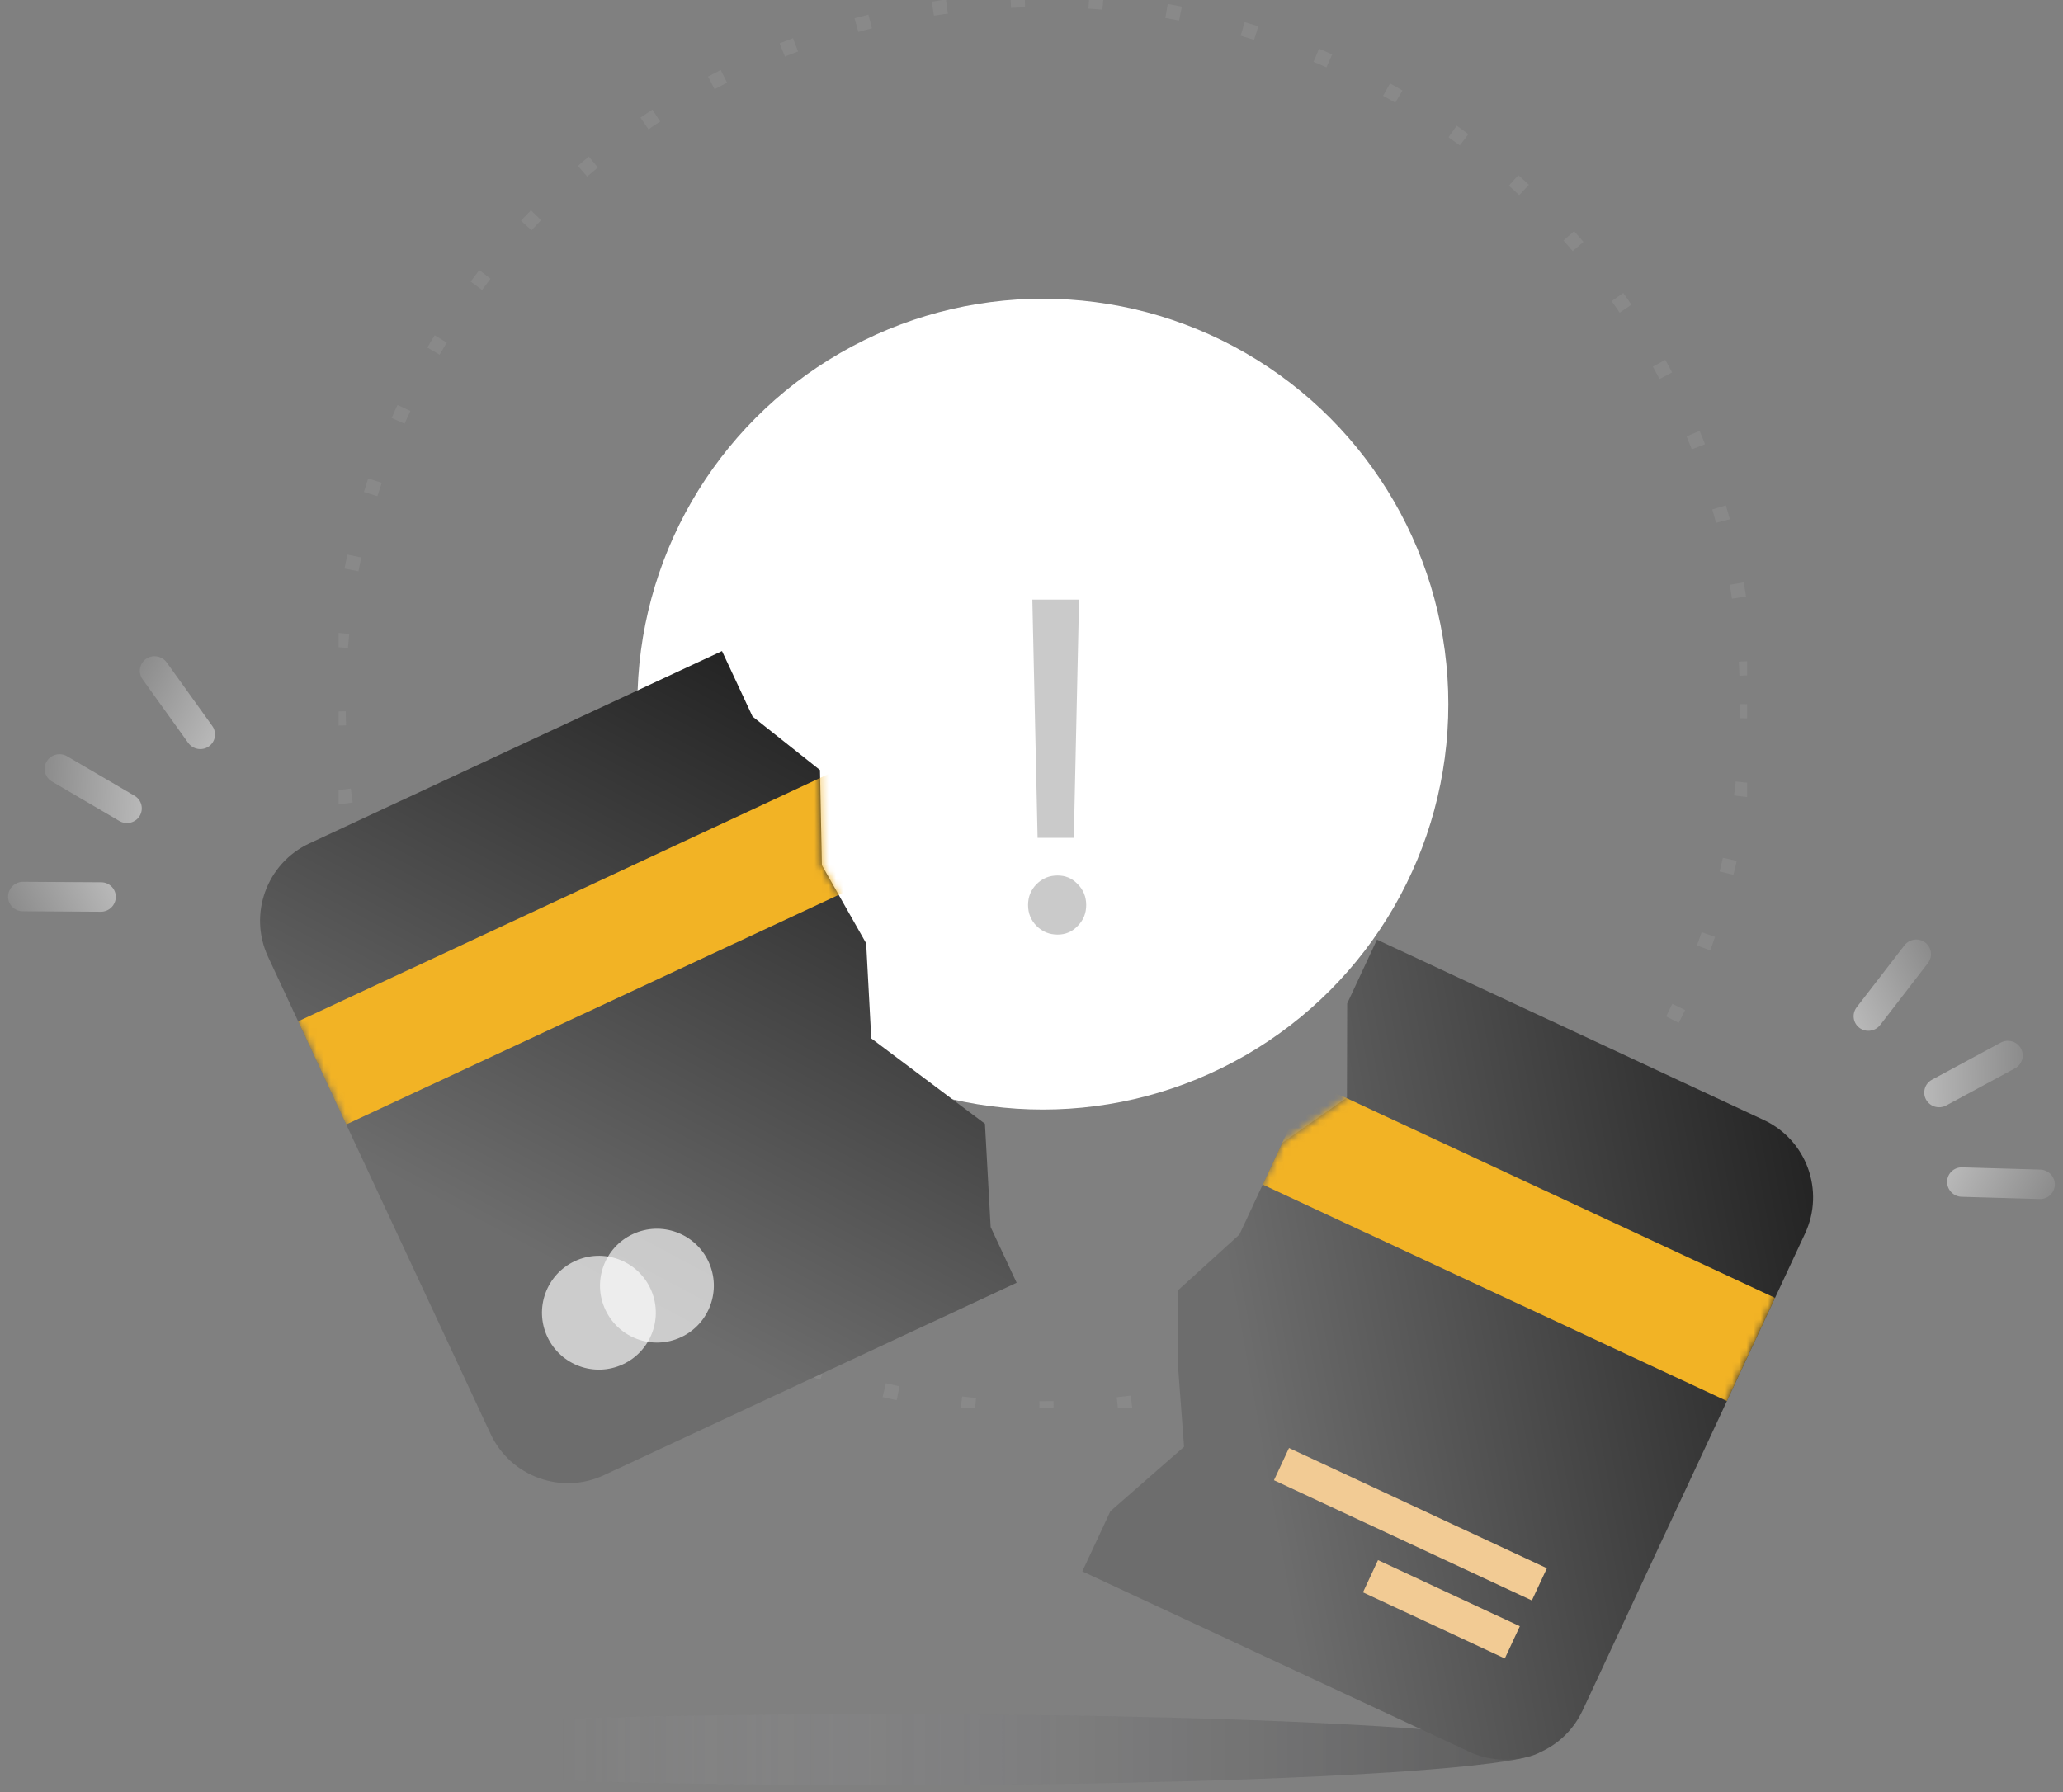 <svg width="290" height="252" viewBox="0 0 290 252" fill="none" xmlns="http://www.w3.org/2000/svg">
<rect x="0" y="0" width="290" height="252" fill="#808080" stroke="none"/>
<g clip-path="url(#clip0_405_8953)">
<circle cx="146.598" cy="99" r="57" fill="white"/>
<circle opacity="0.4" cx="146.598" cy="99" r="99" stroke="#979797" stroke-width="2" stroke-dasharray="2 9"/>
<path opacity="0.5" d="M151.685 84.301L150.948 117.801H145.856L145.119 84.301H151.685ZM148.67 131.402C147.509 131.402 146.526 131 145.722 130.196C144.918 129.392 144.516 128.409 144.516 127.248C144.516 126.087 144.918 125.104 145.722 124.3C146.526 123.496 147.509 123.094 148.67 123.094C149.787 123.094 150.725 123.496 151.484 124.3C152.288 125.104 152.69 126.087 152.69 127.248C152.69 128.409 152.288 129.392 151.484 130.196C150.725 131 149.787 131.402 148.67 131.402Z" fill="#979797"/>
</g>
<g opacity="0.809">
<ellipse cx="124.272" cy="246" rx="92.415" ry="5" fill="url(#paint0_linear_405_8953)" fill-opacity="0.5" style="mix-blend-mode:multiply"/>
</g>
<path fill-rule="evenodd" clip-rule="evenodd" d="M37.685 134.53C34.884 128.524 37.483 121.384 43.49 118.583L101.493 91.536L105.788 100.745L115.265 108.265L115.534 121.646L121.758 132.628L122.475 145.997L138.454 157.995L139.257 172.521L142.91 180.354L84.906 207.402C78.9 210.202 71.76 207.604 68.959 201.597L37.685 134.53Z" fill="url(#paint1_linear_405_8953)"/>
<mask id="mask0_405_8953" style="mask-type:luminance" maskUnits="userSpaceOnUse" x="36" y="91" width="107" height="118">
<path fill-rule="evenodd" clip-rule="evenodd" d="M37.685 134.53C34.884 128.524 37.483 121.384 43.49 118.583L101.493 91.536L105.788 100.745L115.265 108.265L115.534 121.646L121.758 132.628L122.475 145.997L138.454 157.995L139.257 172.521L142.91 180.354L84.906 207.402C78.9 210.202 71.76 207.604 68.959 201.597L37.685 134.53Z" fill="white"/>
</mask>
<g mask="url(#mask0_405_8953)">
<g opacity="0.649">
<circle cx="84.188" cy="184.565" r="8" transform="rotate(-25 84.188 184.565)" fill="white" style="mix-blend-mode:overlay"/>
</g>
<g opacity="0.649">
<circle cx="92.345" cy="180.762" r="8" transform="rotate(-25 92.345 180.762)" fill="white" style="mix-blend-mode:overlay"/>
</g>
<rect x="41.911" y="143.594" width="86" height="16" transform="rotate(-25 41.911 143.594)" fill="#F2B325"/>
</g>
<path fill-rule="evenodd" clip-rule="evenodd" d="M193.562 132.113L247.94 157.47C253.947 160.271 256.546 167.411 253.745 173.418L222.471 240.484C219.67 246.491 212.53 249.089 206.524 246.289L152.145 220.931L156.086 212.481L166.447 203.41L165.596 192.086L165.618 181.392L174.225 173.581L180.231 160.701L189.341 154.315L189.376 141.091L193.562 132.113Z" fill="url(#paint2_linear_405_8953)"/>
<mask id="mask1_405_8953" style="mask-type:luminance" maskUnits="userSpaceOnUse" x="152" y="132" width="103" height="116">
<path fill-rule="evenodd" clip-rule="evenodd" d="M193.562 132.113L247.94 157.47C253.947 160.271 256.546 167.411 253.745 173.418L222.471 240.484C219.67 246.491 212.53 249.089 206.524 246.289L152.145 220.931L156.086 212.481L166.447 203.41L165.596 192.086L165.618 181.392L174.225 173.581L180.231 160.701L189.341 154.315L189.376 141.091L193.562 132.113Z" fill="white"/>
</mask>
<g mask="url(#mask1_405_8953)">
<rect x="184.264" y="152.052" width="72" height="16" transform="rotate(25 184.264 152.052)" fill="#F2B325"/>
<rect x="181.199" y="203.584" width="40" height="5" transform="rotate(25 181.199 203.584)" fill="#F2CB94"/>
<rect x="193.709" y="219.349" width="22" height="5" transform="rotate(25 193.709 219.349)" fill="#F2CB94"/>
</g>
<g opacity="0.5">
<path d="M273.587 155.425L283.251 150.21C284.264 149.663 284.637 148.409 284.084 147.409C283.53 146.409 282.261 146.041 281.248 146.588L271.584 151.803C270.571 152.349 270.198 153.603 270.751 154.604C271.304 155.604 272.574 155.972 273.587 155.425Z" fill="url(#paint3_linear_405_8953)"/>
<path d="M264.305 144.106L271.012 135.411C271.715 134.499 271.546 133.202 270.634 132.513C269.722 131.824 268.412 132.005 267.709 132.916L261.002 141.611C260.299 142.523 260.468 143.82 261.38 144.509C262.292 145.198 263.602 145.017 264.305 144.106Z" fill="url(#paint4_linear_405_8953)"/>
<path d="M275.754 168.266L286.73 168.582C287.881 168.615 288.831 167.715 288.852 166.572C288.873 165.429 287.958 164.476 286.807 164.443L275.83 164.127C274.68 164.094 273.73 164.994 273.709 166.137C273.687 167.28 274.603 168.233 275.754 168.266Z" fill="url(#paint5_linear_405_8953)"/>
</g>
<g opacity="0.5">
<path d="M16.776 115.428L7.3 109.879C6.307 109.298 5.978 108.031 6.566 107.051C7.153 106.07 8.435 105.747 9.429 106.329L18.904 111.878C19.898 112.46 20.227 113.726 19.639 114.706C19.051 115.687 17.77 116.01 16.776 115.428Z" fill="url(#paint6_linear_405_8953)"/>
<path d="M26.448 104.44L20.048 95.516C19.377 94.581 19.591 93.29 20.527 92.634C21.463 91.977 22.765 92.203 23.436 93.139L29.836 102.062C30.507 102.998 30.292 104.288 29.357 104.945C28.421 105.601 27.119 105.375 26.448 104.44Z" fill="url(#paint7_linear_405_8953)"/>
<path d="M14.162 128.186L3.182 128.118C2.03 128.111 1.112 127.179 1.131 126.036C1.15 124.893 2.098 123.973 3.25 123.98L14.23 124.047C15.382 124.054 16.3 124.987 16.281 126.13C16.262 127.272 15.314 128.193 14.162 128.186Z" fill="url(#paint8_linear_405_8953)"/>
</g>
<defs>
<linearGradient id="paint0_linear_405_8953" x1="78.615" y1="249.735" x2="216.688" y2="249.735" gradientUnits="userSpaceOnUse">
<stop stop-color="#C0C0C9" stop-opacity="0"/>
<stop offset="1" stop-color="#242424"/>
</linearGradient>
<linearGradient id="paint1_linear_405_8953" x1="97.777" y1="89.783" x2="56.932" y2="166.541" gradientUnits="userSpaceOnUse">
<stop stop-color="#242424"/>
<stop offset="1" stop-color="#6D6D6D"/>
</linearGradient>
<linearGradient id="paint2_linear_405_8953" x1="253.306" y1="156.486" x2="171.157" y2="171.391" gradientUnits="userSpaceOnUse">
<stop stop-color="#242424"/>
<stop offset="1" stop-color="#6D6D6D"/>
</linearGradient>
<linearGradient id="paint3_linear_405_8953" x1="284.303" y1="146.298" x2="270.371" y2="146.542" gradientUnits="userSpaceOnUse">
<stop stop-color="#979797"/>
<stop offset="1" stop-color="#F0F0F0"/>
</linearGradient>
<linearGradient id="paint4_linear_405_8953" x1="270.383" y1="131.409" x2="257.754" y2="137.298" gradientUnits="userSpaceOnUse">
<stop stop-color="#979797"/>
<stop offset="1" stop-color="#F0F0F0"/>
</linearGradient>
<linearGradient id="paint5_linear_405_8953" x1="289.598" y1="165.72" x2="277.411" y2="158.965" gradientUnits="userSpaceOnUse">
<stop stop-color="#979797"/>
<stop offset="1" stop-color="#F0F0F0"/>
</linearGradient>
<linearGradient id="paint6_linear_405_8953" x1="6.385" y1="105.933" x2="20.3" y2="106.662" gradientUnits="userSpaceOnUse">
<stop stop-color="#979797"/>
<stop offset="1" stop-color="#F0F0F0"/>
</linearGradient>
<linearGradient id="paint7_linear_405_8953" x1="20.817" y1="91.539" x2="33.232" y2="97.865" gradientUnits="userSpaceOnUse">
<stop stop-color="#979797"/>
<stop offset="1" stop-color="#F0F0F0"/>
</linearGradient>
<linearGradient id="paint8_linear_405_8953" x1="0.416" y1="125.159" x2="12.831" y2="118.833" gradientUnits="userSpaceOnUse">
<stop stop-color="#979797"/>
<stop offset="1" stop-color="#F0F0F0"/>
</linearGradient>
<clipPath id="clip0_405_8953">
<rect width="198" height="198" fill="white" transform="translate(47.598)"/>
</clipPath>
</defs>
</svg>

